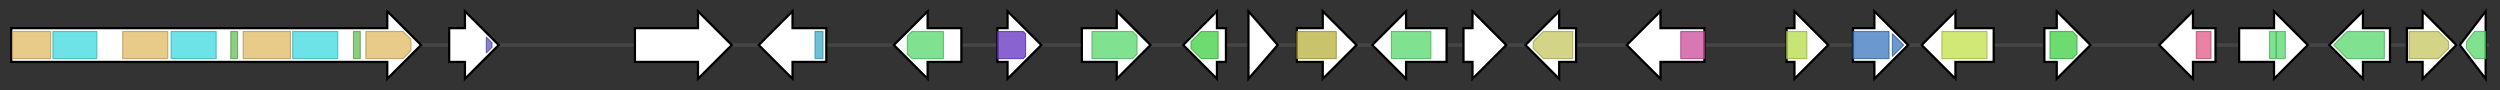<svg version="1.1" baseProfile="full" xmlns="http://www.w3.org/2000/svg" width="2220.733" height="80">
	<rect width="100%" height="100%" fill="#333333" stroke="none"/>
	<g>
		<line x1="10" y1="40.0" x2="2210.733" y2="40.0" style="stroke:rgb(70,70,70); stroke-width:3 "/>
		<g>
			<title>PC-01
non-ribosomal peptide synthetase</title>
			<polygon class="PC-01
non-ribosomal peptide synthetase" points="10,25 344,25 344,10 374,40 344,70 344,55 10,55" fill="rgb(255,255,255)" fill-opacity="1.0" stroke="rgb(0,0,0)" stroke-width="2"  />
			<g>
				<title>Condensation (PF00668)
"Condensation domain"</title>
				<rect class="PF00668" x="11" y="28" stroke-linejoin="round" width="34" height="24" fill="rgb(224,184,98)" stroke="rgb(179,147,78)" stroke-width="1" opacity="0.75" />
			</g>
			<g>
				<title>AMP-binding (PF00501)
"AMP-binding enzyme"</title>
				<rect class="PF00501" x="47" y="28" stroke-linejoin="round" width="39" height="24" fill="rgb(60,217,223)" stroke="rgb(48,173,178)" stroke-width="1" opacity="0.75" />
			</g>
			<g>
				<title>Condensation (PF00668)
"Condensation domain"</title>
				<rect class="PF00668" x="109" y="28" stroke-linejoin="round" width="40" height="24" fill="rgb(224,184,98)" stroke="rgb(179,147,78)" stroke-width="1" opacity="0.75" />
			</g>
			<g>
				<title>AMP-binding (PF00501)
"AMP-binding enzyme"</title>
				<rect class="PF00501" x="152" y="28" stroke-linejoin="round" width="40" height="24" fill="rgb(60,217,223)" stroke="rgb(48,173,178)" stroke-width="1" opacity="0.75" />
			</g>
			<g>
				<title>PP-binding (PF00550)
"Phosphopantetheine attachment site"</title>
				<rect class="PF00550" x="205" y="28" stroke-linejoin="round" width="6" height="24" fill="rgb(103,191,88)" stroke="rgb(82,152,70)" stroke-width="1" opacity="0.75" />
			</g>
			<g>
				<title>Condensation (PF00668)
"Condensation domain"</title>
				<rect class="PF00668" x="216" y="28" stroke-linejoin="round" width="42" height="24" fill="rgb(224,184,98)" stroke="rgb(179,147,78)" stroke-width="1" opacity="0.75" />
			</g>
			<g>
				<title>AMP-binding (PF00501)
"AMP-binding enzyme"</title>
				<rect class="PF00501" x="260" y="28" stroke-linejoin="round" width="40" height="24" fill="rgb(60,217,223)" stroke="rgb(48,173,178)" stroke-width="1" opacity="0.75" />
			</g>
			<g>
				<title>PP-binding (PF00550)
"Phosphopantetheine attachment site"</title>
				<rect class="PF00550" x="314" y="28" stroke-linejoin="round" width="6" height="24" fill="rgb(103,191,88)" stroke="rgb(82,152,70)" stroke-width="1" opacity="0.75" />
			</g>
			<g>
				<title>Condensation (PF00668)
"Condensation domain"</title>
				<polygon class="PF00668" points="325,28 358,28 365,35 365,45 358,52 325,52" stroke-linejoin="round" width="40" height="24" fill="rgb(224,184,98)" stroke="rgb(179,147,78)" stroke-width="1" opacity="0.75" />
			</g>
		</g>
		<g>
			<title>PC-02
hypothetical protein</title>
			<polygon class="PC-02
hypothetical protein" points="399,25 413,25 413,10 443,40 413,70 413,55 399,55" fill="rgb(255,255,255)" fill-opacity="1.0" stroke="rgb(0,0,0)" stroke-width="2"  />
			<g>
				<title>Peptidase_M54 (PF07998)
"Peptidase family M54"</title>
				<polygon class="PF07998" points="432,33 437,38 437,42 432,47" stroke-linejoin="round" width="5" height="24" fill="rgb(93,88,192)" stroke="rgb(74,70,153)" stroke-width="1" opacity="0.75" />
			</g>
		</g>
		<g>
			<title>PC-03
cell wall protein</title>
			<polygon class="PC-03
cell wall protein" points="564,25 620,25 620,10 650,40 620,70 620,55 564,55" fill="rgb(255,255,255)" fill-opacity="1.0" stroke="rgb(0,0,0)" stroke-width="2"  />
		</g>
		<g>
			<title>PC-04
PWI superfamily mRNA-processing protein</title>
			<polygon class="PC-04
PWI superfamily mRNA-processing protein" points="734,25 704,25 704,10 674,40 704,70 704,55 734,55" fill="rgb(255,255,255)" fill-opacity="1.0" stroke="rgb(0,0,0)" stroke-width="2"  />
			<g>
				<title>PWI (PF01480)
"PWI domain"</title>
				<rect class="PF01480" x="724" y="28" stroke-linejoin="round" width="7" height="24" fill="rgb(61,170,198)" stroke="rgb(48,136,158)" stroke-width="1" opacity="0.75" />
			</g>
		</g>
		<g>
			<title>PC-05
P450 monooxygenase</title>
			<polygon class="PC-05
P450 monooxygenase" points="854,25 824,25 824,10 794,40 824,70 824,55 854,55" fill="rgb(255,255,255)" fill-opacity="1.0" stroke="rgb(0,0,0)" stroke-width="2"  />
			<g>
				<title>p450 (PF00067)
"Cytochrome P450"</title>
				<polygon class="PF00067" points="806,32 810,28 838,28 838,52 810,52 806,48" stroke-linejoin="round" width="32" height="24" fill="rgb(85,216,107)" stroke="rgb(68,172,85)" stroke-width="1" opacity="0.75" />
			</g>
		</g>
		<g>
			<title>PC-06
negative transcriptional regulator A</title>
			<polygon class="PC-06
negative transcriptional regulator A" points="886,25 895,25 895,10 925,40 895,70 895,55 886,55" fill="rgb(255,255,255)" fill-opacity="1.0" stroke="rgb(0,0,0)" stroke-width="2"  />
			<g>
				<title>NmrA (PF05368)
"NmrA-like family"</title>
				<polygon class="PF05368" points="886,28 909,28 911,30 911,50 909,52 886,52" stroke-linejoin="round" width="25" height="24" fill="rgb(97,49,192)" stroke="rgb(77,39,153)" stroke-width="1" opacity="0.75" />
			</g>
		</g>
		<g>
			<title>penP
cytochrome P450 monooxygenase</title>
			<polygon class="penP
cytochrome P450 monooxygenase" points="961,25 992,25 992,10 1022,40 992,70 992,55 961,55" fill="rgb(255,255,255)" fill-opacity="1.0" stroke="rgb(0,0,0)" stroke-width="2"  />
			<g>
				<title>p450 (PF00067)
"Cytochrome P450"</title>
				<polygon class="PF00067" points="970,28 1006,28 1010,32 1010,48 1006,52 970,52" stroke-linejoin="round" width="40" height="24" fill="rgb(85,216,107)" stroke="rgb(68,172,85)" stroke-width="1" opacity="0.75" />
			</g>
		</g>
		<g>
			<title>penC
prenyltransferase</title>
			<polygon class="penC
prenyltransferase" points="1089,25 1081,25 1081,10 1051,40 1081,70 1081,55 1089,55" fill="rgb(255,255,255)" fill-opacity="1.0" stroke="rgb(0,0,0)" stroke-width="2"  />
			<g>
				<title>polyprenyl_synt (PF00348)
"Polyprenyl synthetase"</title>
				<polygon class="PF00348" points="1058,37 1067,28 1082,28 1082,52 1067,52 1058,43" stroke-linejoin="round" width="24" height="24" fill="rgb(61,206,65)" stroke="rgb(48,164,52)" stroke-width="1" opacity="0.75" />
			</g>
		</g>
		<g>
			<title>penB
putative membrane protein</title>
			<polygon class="penB
putative membrane protein" points="1109,10 1135,40 1109,70" fill="rgb(255,255,255)" fill-opacity="1.0" stroke="rgb(0,0,0)" stroke-width="2"  />
		</g>
		<g>
			<title>penM
FAD-dependent monooxygenase</title>
			<polygon class="penM
FAD-dependent monooxygenase" points="1152,25 1175,25 1175,10 1205,40 1175,70 1175,55 1152,55" fill="rgb(255,255,255)" fill-opacity="1.0" stroke="rgb(0,0,0)" stroke-width="2"  />
			<g>
				<title>FAD_binding_3 (PF01494)
"FAD binding domain"</title>
				<rect class="PF01494" x="1152" y="28" stroke-linejoin="round" width="35" height="24" fill="rgb(182,175,59)" stroke="rgb(145,140,47)" stroke-width="1" opacity="0.75" />
			</g>
		</g>
		<g>
			<title>penQ
cytochrome P450 monooxygenase</title>
			<polygon class="penQ
cytochrome P450 monooxygenase" points="1285,25 1249,25 1249,10 1219,40 1249,70 1249,55 1285,55" fill="rgb(255,255,255)" fill-opacity="1.0" stroke="rgb(0,0,0)" stroke-width="2"  />
			<g>
				<title>p450 (PF00067)
"Cytochrome P450"</title>
				<rect class="PF00067" x="1236" y="28" stroke-linejoin="round" width="35" height="24" fill="rgb(85,216,107)" stroke="rgb(68,172,85)" stroke-width="1" opacity="0.75" />
			</g>
		</g>
		<g>
			<title>penA
putative membrane protein</title>
			<polygon class="penA
putative membrane protein" points="1300,25 1308,25 1308,10 1338,40 1308,70 1308,55 1300,55" fill="rgb(255,255,255)" fill-opacity="1.0" stroke="rgb(0,0,0)" stroke-width="2"  />
		</g>
		<g>
			<title>penD
aromatic prenyltransferase</title>
			<polygon class="penD
aromatic prenyltransferase" points="1400,25 1385,25 1385,10 1355,40 1385,70 1385,55 1400,55" fill="rgb(255,255,255)" fill-opacity="1.0" stroke="rgb(0,0,0)" stroke-width="2"  />
			<g>
				<title>Trp_DMAT (PF11991)
"Tryptophan dimethylallyltransferase"</title>
				<polygon class="PF11991" points="1362,37 1371,28 1397,28 1397,52 1371,52 1362,43" stroke-linejoin="round" width="35" height="24" fill="rgb(197,197,93)" stroke="rgb(157,157,74)" stroke-width="1" opacity="0.75" />
			</g>
		</g>
		<g>
			<title>PC-14
dimethylaniline monooxygenase</title>
			<polygon class="PC-14
dimethylaniline monooxygenase" points="1514,25 1475,25 1475,10 1445,40 1475,70 1475,55 1514,55" fill="rgb(255,255,255)" fill-opacity="1.0" stroke="rgb(0,0,0)" stroke-width="2"  />
			<g>
				<title>FMO-like (PF00743)
"Flavin-binding monooxygenase-like"</title>
				<rect class="PF00743" x="1493" y="28" stroke-linejoin="round" width="21" height="24" fill="rgb(203,74,151)" stroke="rgb(162,59,120)" stroke-width="1" opacity="0.75" />
			</g>
		</g>
		<g>
			<title>PC-15
short chain dehydrogenase</title>
			<polygon class="PC-15
short chain dehydrogenase" points="1587,25 1594,25 1594,10 1624,40 1594,70 1594,55 1587,55" fill="rgb(255,255,255)" fill-opacity="1.0" stroke="rgb(0,0,0)" stroke-width="2"  />
			<g>
				<title>adh_short (PF00106)
"short chain dehydrogenase"</title>
				<rect class="PF00106" x="1587" y="28" stroke-linejoin="round" width="18" height="24" fill="rgb(182,219,73)" stroke="rgb(145,175,58)" stroke-width="1" opacity="0.75" />
			</g>
		</g>
		<g>
			<title>PC-16
hypothetical protein</title>
			<polygon class="PC-16
hypothetical protein" points="1646,25 1665,25 1665,10 1695,40 1665,70 1665,55 1646,55" fill="rgb(255,255,255)" fill-opacity="1.0" stroke="rgb(0,0,0)" stroke-width="2"  />
			<g>
				<title>Transferase (PF02458)
"Transferase family"</title>
				<rect class="PF02458" x="1646" y="28" stroke-linejoin="round" width="32" height="24" fill="rgb(57,117,190)" stroke="rgb(45,93,152)" stroke-width="1" opacity="0.75" />
			</g>
			<g>
				<title>Transferase (PF02458)
"Transferase family"</title>
				<polygon class="PF02458" points="1681,30 1691,40 1681,50" stroke-linejoin="round" width="12" height="24" fill="rgb(57,117,190)" stroke="rgb(45,93,152)" stroke-width="1" opacity="0.75" />
			</g>
		</g>
		<g>
			<title>PC-17
major facilitator superfamily efflux pump</title>
			<polygon class="PC-17
major facilitator superfamily efflux pump" points="1771,25 1737,25 1737,10 1707,40 1737,70 1737,55 1771,55" fill="rgb(255,255,255)" fill-opacity="1.0" stroke="rgb(0,0,0)" stroke-width="2"  />
			<g>
				<title>MFS_1 (PF07690)
"Major Facilitator Superfamily"</title>
				<rect class="PF07690" x="1725" y="28" stroke-linejoin="round" width="40" height="24" fill="rgb(193,224,74)" stroke="rgb(154,179,59)" stroke-width="1" opacity="0.75" />
			</g>
		</g>
		<g>
			<title>penG
geranyl-geranyl-pyrophosphate synthetase</title>
			<polygon class="penG
geranyl-geranyl-pyrophosphate synthetase" points="1816,25 1827,25 1827,10 1857,40 1827,70 1827,55 1816,55" fill="rgb(255,255,255)" fill-opacity="1.0" stroke="rgb(0,0,0)" stroke-width="2"  />
			<g>
				<title>polyprenyl_synt (PF00348)
"Polyprenyl synthetase"</title>
				<polygon class="PF00348" points="1821,28 1841,28 1845,32 1845,48 1841,52 1821,52" stroke-linejoin="round" width="24" height="24" fill="rgb(61,206,65)" stroke="rgb(48,164,52)" stroke-width="1" opacity="0.75" />
			</g>
		</g>
		<g>
			<title>penO
FAD-binding oxidoreductase</title>
			<polygon class="penO
FAD-binding oxidoreductase" points="1968,25 1948,25 1948,10 1918,40 1948,70 1948,55 1968,55" fill="rgb(255,255,255)" fill-opacity="1.0" stroke="rgb(0,0,0)" stroke-width="2"  />
			<g>
				<title>FAD_binding_4 (PF01565)
"FAD binding domain"</title>
				<rect class="PF01565" x="1951" y="28" stroke-linejoin="round" width="13" height="24" fill="rgb(226,88,136)" stroke="rgb(180,70,108)" stroke-width="1" opacity="0.75" />
			</g>
		</g>
		<g>
			<title>PC-20
cytochrome P450</title>
			<polygon class="PC-20
cytochrome P450" points="1989,25 2020,25 2020,10 2050,40 2020,70 2020,55 1989,55" fill="rgb(255,255,255)" fill-opacity="1.0" stroke="rgb(0,0,0)" stroke-width="2"  />
			<g>
				<title>p450 (PF00067)
"Cytochrome P450"</title>
				<rect class="PF00067" x="2016" y="28" stroke-linejoin="round" width="6" height="24" fill="rgb(85,216,107)" stroke="rgb(68,172,85)" stroke-width="1" opacity="0.75" />
			</g>
			<g>
				<title>p450 (PF00067)
"Cytochrome P450"</title>
				<rect class="PF00067" x="2022" y="28" stroke-linejoin="round" width="8" height="24" fill="rgb(85,216,107)" stroke="rgb(68,172,85)" stroke-width="1" opacity="0.75" />
			</g>
		</g>
		<g>
			<title>PC-21
cytochrome P450</title>
			<polygon class="PC-21
cytochrome P450" points="2123,25 2099,25 2099,10 2069,40 2099,70 2099,55 2123,55" fill="rgb(255,255,255)" fill-opacity="1.0" stroke="rgb(0,0,0)" stroke-width="2"  />
			<g>
				<title>p450 (PF00067)
"Cytochrome P450"</title>
				<polygon class="PF00067" points="2073,40 2085,28 2118,28 2118,52 2085,52 2073,40" stroke-linejoin="round" width="45" height="24" fill="rgb(85,216,107)" stroke="rgb(68,172,85)" stroke-width="1" opacity="0.75" />
			</g>
		</g>
		<g>
			<title>PC-22
aromatic prenyltransferase</title>
			<polygon class="PC-22
aromatic prenyltransferase" points="2138,25 2152,25 2152,10 2182,40 2152,70 2152,55 2138,55" fill="rgb(255,255,255)" fill-opacity="1.0" stroke="rgb(0,0,0)" stroke-width="2"  />
			<g>
				<title>Trp_DMAT (PF11991)
"Tryptophan dimethylallyltransferase"</title>
				<polygon class="PF11991" points="2140,28 2166,28 2175,37 2175,43 2166,52 2140,52" stroke-linejoin="round" width="35" height="24" fill="rgb(197,197,93)" stroke="rgb(157,157,74)" stroke-width="1" opacity="0.75" />
			</g>
		</g>
		<g>
			<title>PC-23
cytochrome P450</title>
			<polygon class="PC-23
cytochrome P450" points="2185,40 2208,10 2208,70" fill="rgb(255,255,255)" fill-opacity="1.0" stroke="rgb(0,0,0)" stroke-width="2"  />
			<g>
				<title>p450 (PF00067)
"Cytochrome P450"</title>
				<polygon class="PF00067" points="2191,37 2198,28 2208,28 2208,52 2198,52 2191,43" stroke-linejoin="round" width="17" height="24" fill="rgb(85,216,107)" stroke="rgb(68,172,85)" stroke-width="1" opacity="0.75" />
			</g>
		</g>
	</g>
</svg>
